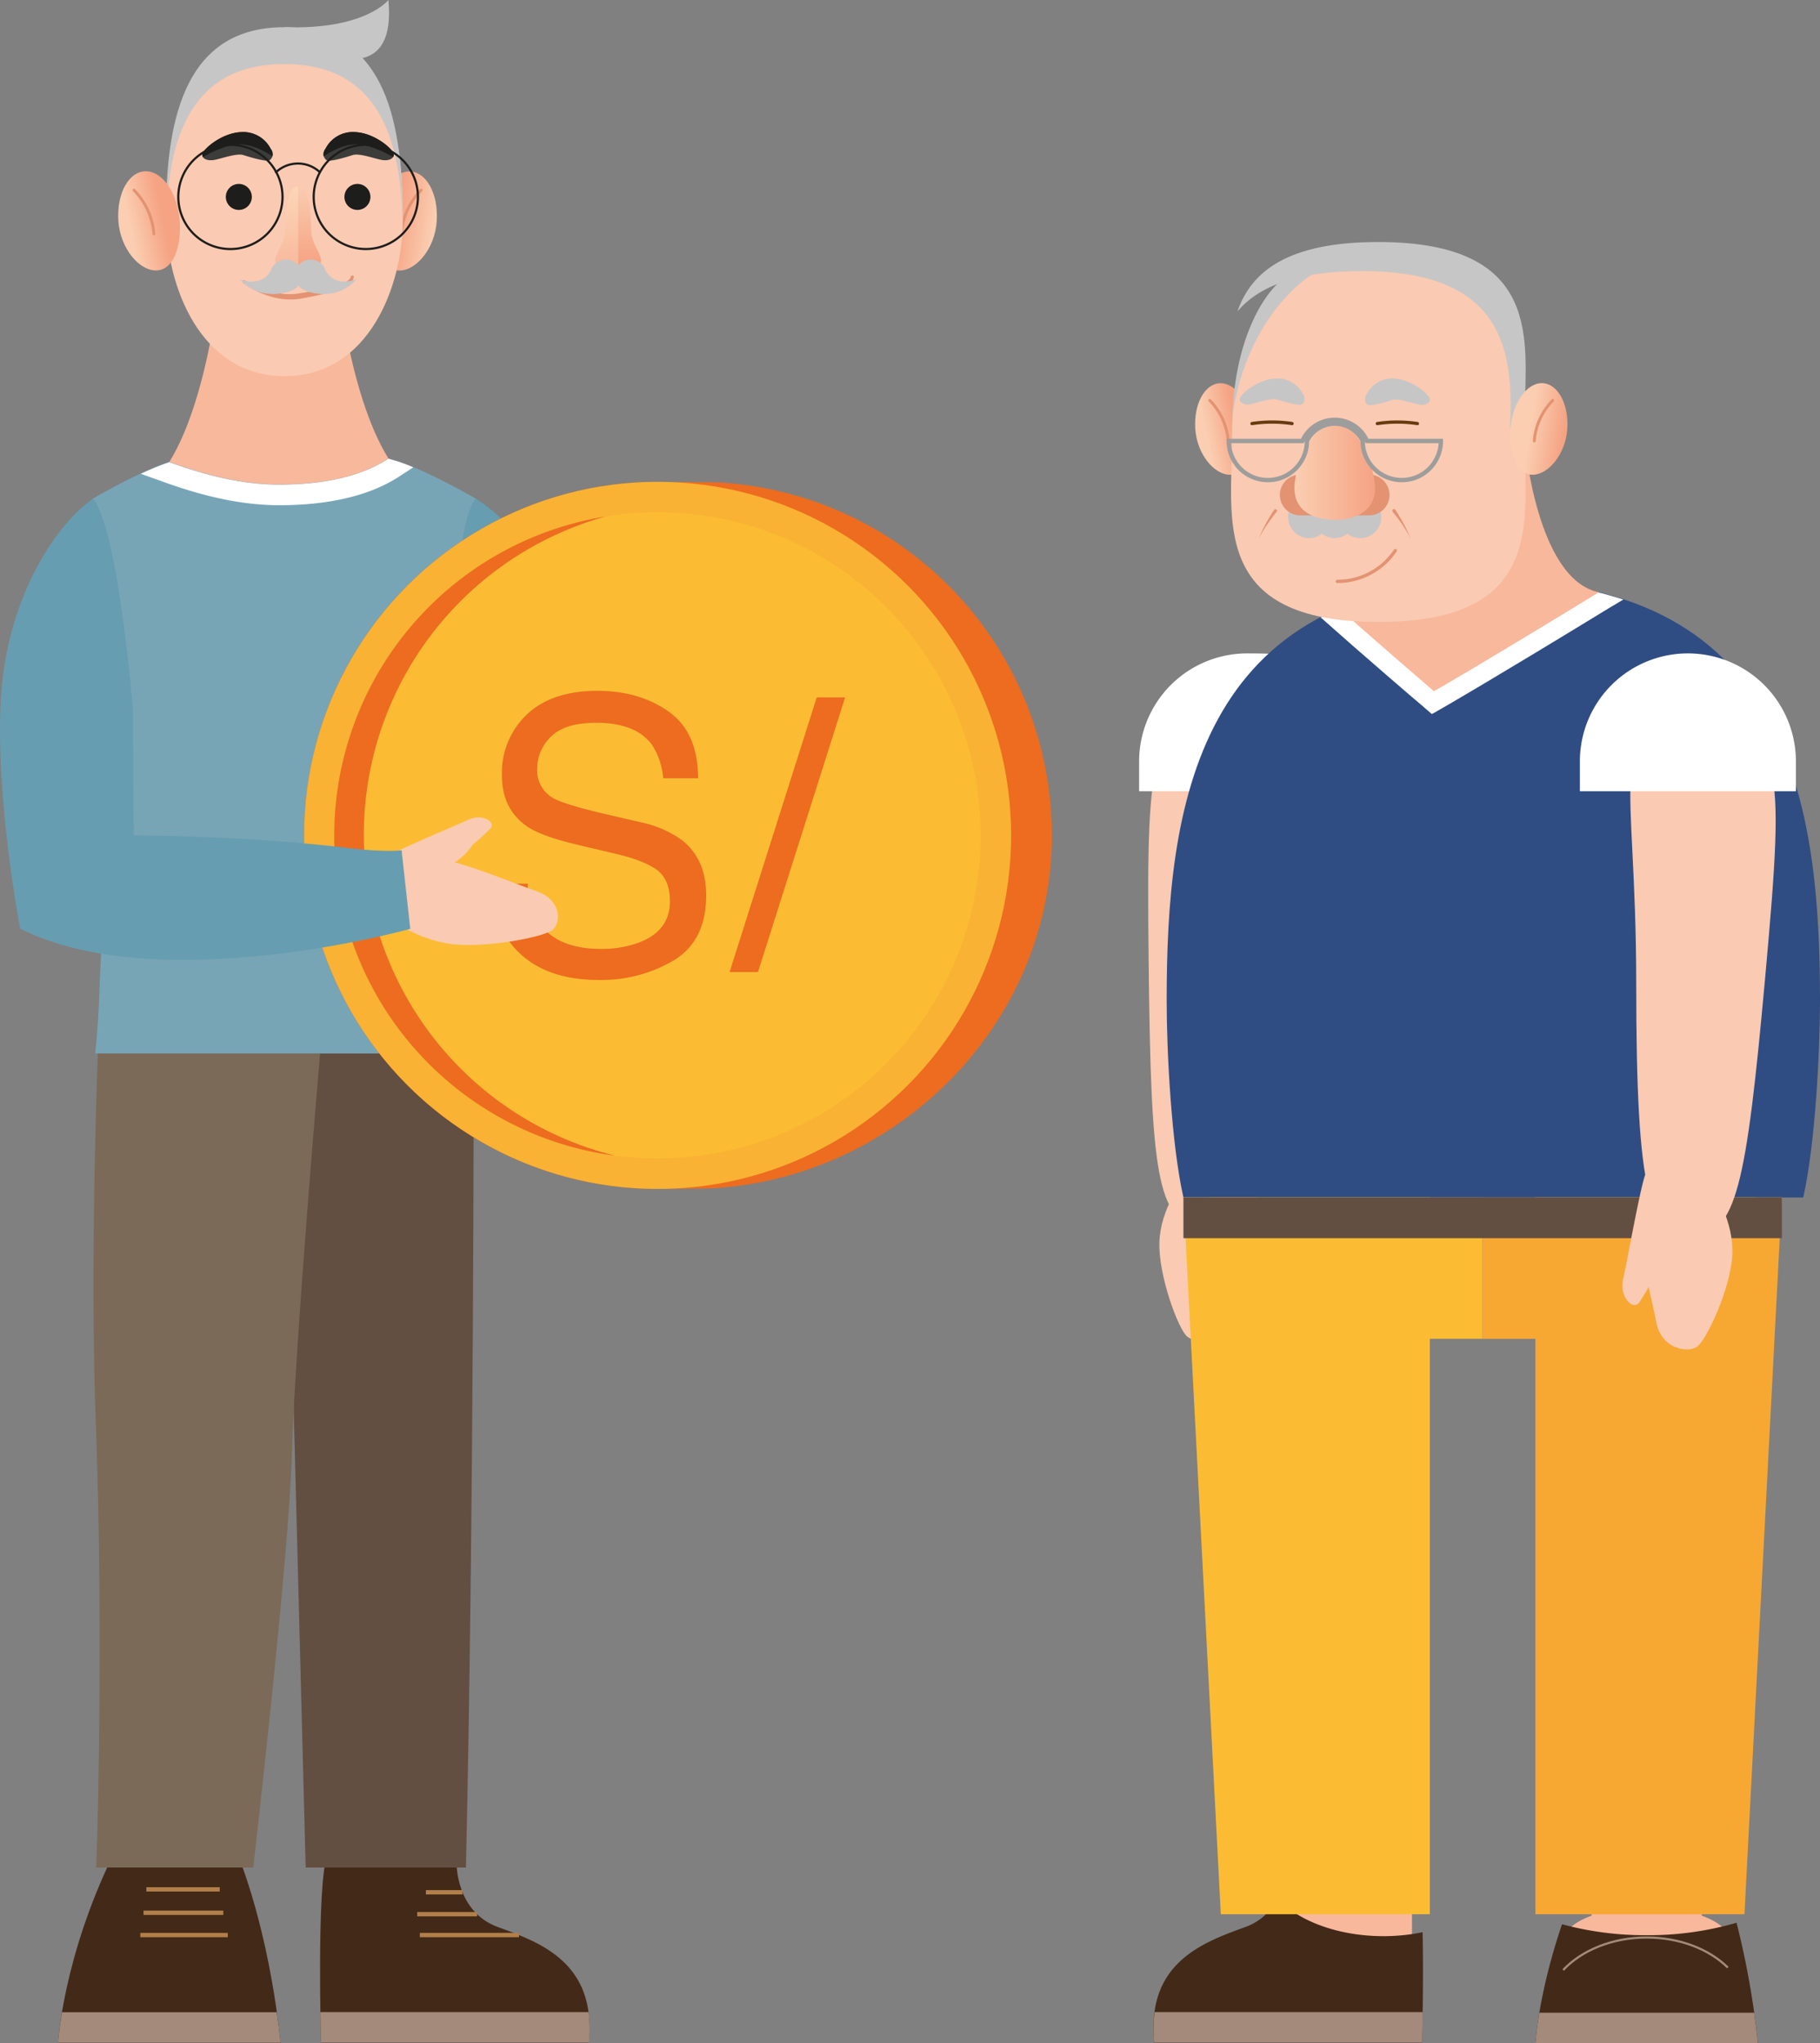 <svg xmlns="http://www.w3.org/2000/svg" xmlns:xlink="http://www.w3.org/1999/xlink" viewBox="0 0 420.2 471.64"><rect x="0" y="0" width="420.2" height="471.64" fill="#808080" stroke="none"/><defs><style>.cls-1{fill:#432918;}.cls-10,.cls-2,.cls-20,.cls-21,.cls-26,.cls-27,.cls-28{fill:none;stroke-miterlimit:10;}.cls-2{stroke:#b17f4a;}.cls-3{fill:#a48a7b;}.cls-4{fill:#634e42;}.cls-5{fill:#77a5b6;}.cls-6{fill:#7b6a58;}.cls-7{fill:#fff;}.cls-8{fill:#f8b89c;}.cls-9{fill:url(#linear-gradient);}.cls-10,.cls-26{stroke:#e39372;}.cls-10,.cls-26,.cls-27{stroke-linecap:round;}.cls-10{stroke-width:0.67px;}.cls-11{fill:#facab2;}.cls-12{fill:#c6c6c6;}.cls-13{fill:#1d1d1b;}.cls-14{fill:#3c3c3b;}.cls-15{fill:#e39372;}.cls-16{fill:url(#Degradado_sin_nombre_9);}.cls-17{fill:url(#Degradado_sin_nombre_14);}.cls-18{fill:url(#Degradado_sin_nombre_14-2);}.cls-19{fill:#679db0;}.cls-20{stroke:#1d1d1b;}.cls-20,.cls-21{stroke-width:0.5px;}.cls-21{stroke:#a48a7b;}.cls-22{fill:#2f4d83;}.cls-23{fill:url(#Degradado_sin_nombre_14-3);}.cls-24{fill:url(#Degradado_sin_nombre_3);}.cls-25{fill:url(#Degradado_sin_nombre_14-4);}.cls-26,.cls-27{stroke-width:0.75px;}.cls-27{stroke:#683c11;}.cls-28{stroke:#9d9d9c;}.cls-29{fill:#fbbc33;}.cls-30{fill:#f7a833;}.cls-31{fill:#ed6c1f;}.cls-32{fill:#f9b233;}</style><linearGradient id="linear-gradient" x1="100.08" y1="52.04" x2="91.56" y2="50.74" gradientUnits="userSpaceOnUse"><stop offset="0" stop-color="#fbceb2"/><stop offset="1" stop-color="#f5a383"/></linearGradient><linearGradient id="Degradado_sin_nombre_9" x1="66.21" y1="42.81" x2="66.21" y2="61.89" gradientUnits="userSpaceOnUse"><stop offset="0" stop-color="#fcd7b7"/><stop offset="0.99" stop-color="#f8b99d"/></linearGradient><linearGradient id="Degradado_sin_nombre_14" x1="71.46" y1="42.07" x2="71.46" y2="61.17" xlink:href="#linear-gradient"/><linearGradient id="Degradado_sin_nombre_14-2" x1="29.92" y1="51.99" x2="37.62" y2="50.45" xlink:href="#linear-gradient"/><linearGradient id="Degradado_sin_nombre_14-3" x1="278.38" y1="99.92" x2="285.5" y2="98.49" xlink:href="#linear-gradient"/><linearGradient id="Degradado_sin_nombre_3" x1="361.13" y1="99.96" x2="353.26" y2="98.76" gradientUnits="userSpaceOnUse"><stop offset="0" stop-color="#f5a383"/><stop offset="1" stop-color="#fbceb2"/></linearGradient><linearGradient id="Degradado_sin_nombre_14-4" x1="298.86" y1="108.7" x2="317.45" y2="108.7" xlink:href="#linear-gradient"/></defs><g id="Capa_2" data-name="Capa 2"><g id="Capa_3" data-name="Capa 3"><path class="cls-1" d="M75.51,428.46l29.9,1.68s-.18,11.17,9.51,14.71,22.91,8.16,21,26.68H74.11S73.09,435.19,75.51,428.46Z"/><line class="cls-2" x1="119.82" y1="446.71" x2="96.94" y2="446.71"/><line class="cls-2" x1="110.15" y1="441.9" x2="96.32" y2="441.9"/><line class="cls-2" x1="106.79" y1="436.84" x2="98.33" y2="436.84"/><path class="cls-3" d="M135.88,464.5a29.62,29.62,0,0,1,.09,7H74.11s-.08-2.82-.14-7Z"/><path class="cls-1" d="M13.41,471.53S14.53,452.12,26,428.46H55s7,16.48,9.77,43.07Z"/><path class="cls-3" d="M64.78,471.53H13.41s.16-2.6.9-7H63.9C64.22,466.77,64.52,469.09,64.78,471.53Z"/><line class="cls-2" x1="52.59" y1="446.71" x2="32.4" y2="446.71"/><line class="cls-2" x1="51.56" y1="441.57" x2="33.14" y2="441.57"/><line class="cls-2" x1="50.73" y1="436.17" x2="33.79" y2="436.17"/><path class="cls-4" d="M107.57,431.13h-37L65.67,243.21h43.69S109.44,351.14,107.57,431.13Z"/><path class="cls-5" d="M105.7,157.82a250.67,250.67,0,0,1,4.14-42.71s-10.65-6.21-17.6-8.46S65.67,100,65.67,100s-19.62,4.37-26.58,6.62-17.6,8.46-17.6,8.46a250.67,250.67,0,0,1,4.14,42.71c0,21.79-2.37,61.72-2.66,70.6s-1,14.79-1,14.79h87.38s-.7-5.92-1-14.79S105.7,179.61,105.7,157.82Z"/><path class="cls-6" d="M22.6,243.21s-1.94,47.6-.45,86.4.71,86,.05,101.52H58.47s8.3-71.77,8.93-95.7,6.5-92.22,6.5-92.22Z"/><path class="cls-7" d="M92.24,106.65c-.73-.23-1.6-.49-2.57-.77-7,4.6-16.35,6-25.29,6s-17.62-2.41-25.29-5.18a61.21,61.21,0,0,0-6.57,2.68l5,1.79c6.51,2.35,16.37,5.46,26.9,5.46,11.74,0,21.13-2.26,27.91-6.73l3.08-2C94.28,107.37,93.22,107,92.24,106.65Z"/><path class="cls-8" d="M39.09,106.65c7.67,2.77,16.36,5.18,25.29,5.18s18.32-1.35,25.29-6c-9.48-15.3-12-44-12-44H51.07S48.58,91.35,39.09,106.65Z"/><path class="cls-9" d="M86.68,51c-.42,6.32,1.61,11.46,5.52,11.46s8.21-5.08,8.63-11.4S98.42,39.6,94.52,39.58,87.1,44.67,86.68,51Z"/><path class="cls-10" d="M97.22,43.9A16.31,16.31,0,0,0,92.62,54"/><path class="cls-11" d="M93,50.84c0,14.7-7.57,36-27.29,36s-27.3-21.3-27.3-36S39,9.42,65.67,9.42,93,36.13,93,50.84Z"/><path class="cls-12" d="M65.67,14.79c21.41,0,26.88,16.72,27.26,36.57,0-.69,0-1.39,0-2.08,0-23.06-5-43-27.29-43s-27.3,20-27.3,43c0,.69,0,1.39,0,2.08C38.79,31.51,44.25,14.79,65.67,14.79Z"/><path class="cls-12" d="M89.67,0s-5.33,6.94-24,6.27C71.48,12.24,91.77,21.86,89.67,0Z"/><path class="cls-13" d="M58.14,45.46a3,3,0,1,1-3-3A3,3,0,0,1,58.14,45.46Z"/><path class="cls-14" d="M62.49,34.35a7.08,7.08,0,0,0-6.65-3.86c-4.53.12-8.62,3.74-9.05,4.88s.94,1.81,2.52,1.58,5.27-1.66,6.88-1.15,5.35,1.63,6.06,1.19A1.78,1.78,0,0,0,62.49,34.35Z"/><path class="cls-13" d="M55.84,30.49c-4.53.12-8.62,3.74-9.05,4.88a.94.94,0,0,0,.06.89c1.93-1.11,5.56-2.93,8.63-2.93,2.72,0,5.6,1.55,7.41,2.75a2.16,2.16,0,0,0-.4-1.73A7.08,7.08,0,0,0,55.84,30.49Z"/><path class="cls-13" d="M79.52,45.46a3,3,0,1,0,3-3A3,3,0,0,0,79.52,45.46Z"/><path class="cls-14" d="M75.18,34.35a7.06,7.06,0,0,1,6.65-3.86c4.52.12,8.62,3.74,9,4.88s-.95,1.81-2.52,1.58-5.27-1.66-6.88-1.15S76.12,37.43,75.42,37A1.77,1.77,0,0,1,75.18,34.35Z"/><path class="cls-13" d="M81.83,30.49c4.52.12,8.62,3.74,9,4.88a1,1,0,0,1-.06.89c-1.93-1.11-5.57-2.93-8.64-2.93-2.72,0-5.6,1.55-7.41,2.75a2.21,2.21,0,0,1,.41-1.73A7.06,7.06,0,0,1,81.83,30.49Z"/><path class="cls-15" d="M56.51,64.73a24.2,24.2,0,0,0,6,2.57,22.16,22.16,0,0,0,3.22.57A14.45,14.45,0,0,0,69,67.75c2.17-.35,4.4-.78,6.56-1.27a23.59,23.59,0,0,0,3.17-.91c1-.36,2.07-.87,2.3-1.73v0a.33.33,0,0,1,.41-.24.34.34,0,0,1,.24.37,2.44,2.44,0,0,1-1.05,1.61,7.54,7.54,0,0,1-1.54.9,24.7,24.7,0,0,1-3.27,1.11c-2.21.57-4.39,1-6.65,1.4a15.7,15.7,0,0,1-6.92-.61,20.1,20.1,0,0,1-6.13-3.09.34.34,0,0,1-.07-.47.34.34,0,0,1,.44-.09Z"/><path class="cls-16" d="M68.83,43c-2.33,0-3,5.23-3,10.13S59.1,62,68.83,62Z"/><path class="cls-17" d="M68.83,43c2.33,0,3,5.23,3,10.13s6.77,8.86-3,8.86Z"/><path class="cls-18" d="M41.48,51C41.9,57.3,39.87,62.44,36,62.44S27.75,57.36,27.33,51s2.41-11.44,6.32-11.46S41.06,44.67,41.48,51Z"/><path class="cls-10" d="M30.94,43.9A16.31,16.31,0,0,1,35.54,54"/><path class="cls-12" d="M75.19,62.49h0a3.66,3.66,0,0,0-6.34-1.21,3.65,3.65,0,0,0-6.33,1.21h0c-2.32,4.07-7.09,2-7.09,2C60.14,69.7,66.62,67.54,68,66.74a3.43,3.43,0,0,0,.88-.83,3.47,3.47,0,0,0,.89.83c1.33.8,7.81,3,12.56-2.29C82.28,64.45,77.51,66.56,75.19,62.49Z"/><path class="cls-19" d="M131.57,160.62c1.3,17.79,2.16,45.81,2.16,45.81l-27.29,4.14L105,163.3s-1-41,4.82-48.19C125.22,124.9,130.27,142.83,131.57,160.62Z"/><circle class="cls-20" cx="53.2" cy="45.46" r="12.03" transform="translate(-13.35 23.82) rotate(-22.5)"/><circle class="cls-20" cx="84.46" cy="45.46" r="12.03" transform="translate(-10.97 35.78) rotate(-22.5)"/><path class="cls-20" d="M74,39.9a7.39,7.39,0,0,0-10.42,0"/><path class="cls-11" d="M288.78,270.49s1.46,9.75.18,15.64-3.38,11.72-5.06,17.67-7.72,6.38-9.76,4.79-6.68-14-6.46-21.74,5.24-14.66,7.79-17S285.22,266.56,288.78,270.49Z"/><path class="cls-11" d="M285.37,293.4a53.56,53.56,0,0,0,2.89,6.07c1.21,1.95,4.76-.8,4.09-5.29s-2.32-22.26-3.3-24.72S275.06,280.55,285.37,293.4Z"/><path class="cls-11" d="M265.2,222.23c.51,48.27,1.94,60,11.87,60.75s13.73-7.14,17.69-56.83,12.19-57.27-8.47-58.91S264.63,169.48,265.2,222.23Z"/><path class="cls-7" d="M287.93,150.84A24.94,24.94,0,0,0,263,175.78v6.88h49.89v-6.88C312.87,162,325.45,150.84,287.93,150.84Z"/><path class="cls-8" d="M300.61,438.94V424.19H326v26.37a38.13,38.13,0,0,1-12.7,2c-10.58,0-19.15-3.49-19.15-7.79C294.17,442.44,296.67,440.37,300.61,438.94Z"/><path class="cls-1" d="M287.54,444.85a13.4,13.4,0,0,0,7.42-6.54c4.84,5.17,14,8.66,24.49,8.66a45.06,45.06,0,0,0,9-.91c.25,12.05-.13,25.47-.13,25.47H266.48C264.62,453,277.85,448.4,287.54,444.85Z"/><path class="cls-3" d="M266.57,464.5a29.62,29.62,0,0,0-.09,7h61.86s.08-2.82.14-7Z"/><path class="cls-8" d="M392.89,442.23v-16.9H367.48v16.9c-3.94,1.43-6.44,3.5-6.44,5.81,0,4.3,8.57,7.79,19.14,7.79s19.15-3.49,19.15-7.79C399.33,445.73,396.83,443.66,392.89,442.23Z"/><path class="cls-1" d="M380.18,446.75a73.55,73.55,0,0,1-19.54-2.53c-5.46,16-6.14,27.42-6.14,27.42h51.36a192.71,192.71,0,0,0-4.93-27.77A72.74,72.74,0,0,1,380.18,446.75Z"/><path class="cls-3" d="M405.86,471.64H354.5s.16-2.6.9-7H405C405.31,466.88,405.61,469.2,405.86,471.64Z"/><path class="cls-21" d="M398.92,454.22c-4.27-4.22-11.07-6.94-18.74-6.94-8,0-15.06,3-19.28,7.51"/><path class="cls-22" d="M416.33,276.45c2.77-12.26,3.87-33.61,3.87-45.45,0-43.86-6.34-96.95-75.42-96.95S269.36,187.14,269.36,231c0,11.84,1.1,33.19,3.87,45.45Z"/><path class="cls-7" d="M305.28,142.85c8.16,7.29,22.82,19.9,23,20l2.31,2,2.64-1.51c.11-.06,10.65-6.1,38.21-22.93l3.35-2c-8.38-2.76-18.26-4.32-30-4.32-16.71,0-29.72,3.13-39.88,8.46Z"/><path class="cls-8" d="M318.21,101.72H352s2.7,32.12,17.16,35c-27.81,17-38.09,22.86-38.09,22.86s-14.68-12.62-22.9-20C314,129.94,319.46,108.44,318.21,101.72Z"/><path class="cls-23" d="M289.06,99c.39,5.84-1.48,10.6-5.09,10.6s-7.6-4.7-8-10.54,2.22-10.58,5.83-10.59S288.68,93.15,289.06,99Z"/><path class="cls-10" d="M279.32,92.44a15.08,15.08,0,0,1,4.26,9.36"/><path class="cls-11" d="M352,101.1c0,18.65,5.21,42.48-33.78,42.48s-33.77-23.83-33.77-42.48,4.39-41.23,33.77-41.23S352,82.45,352,101.1Z"/><path class="cls-12" d="M303.32,63.09s-15.06,8.58-18.74,32.58c.53-16.31,6.64-28.36,13-32.29S303.32,63.09,303.32,63.09Z"/><path class="cls-12" d="M348.65,99.05l3.43-4c0-15.84,4.56-39.18-33.87-39.18-20.92,0-29.31,6.81-32.5,16,4.75-5.59,13.36-9.29,28.76-9.29C348.31,62.55,349.37,82.36,348.65,99.05Z"/><path class="cls-24" d="M348.75,99c-.39,5.84,1.49,10.6,5.1,10.6s7.59-4.7,8-10.54S359.6,88.46,356,88.45,349.14,93.15,348.75,99Z"/><path class="cls-10" d="M358.49,92.44a15.1,15.1,0,0,0-4.25,9.36"/><path class="cls-12" d="M308.16,119.38a22.73,22.73,0,0,1-10.2-2.2,4.78,4.78,0,0,0-.55,2.2,4.81,4.81,0,0,0,7.79,3.81,4.75,4.75,0,0,0,5.91,0,4.82,4.82,0,0,0,7.8-3.81,4.67,4.67,0,0,0-.56-2.2A22.69,22.69,0,0,1,308.16,119.38Z"/><path class="cls-15" d="M316.11,109.57H300.2a4.7,4.7,0,0,0,0,9.4h15.91a4.7,4.7,0,0,0,0-9.4Z"/><path class="cls-25" d="M317.45,112.69c0,5.14-4.16,7.3-9.29,7.3s-9.3-2.16-9.3-7.3,4.16-15.27,9.3-15.27S317.45,107.56,317.45,112.69Z"/><path class="cls-26" d="M322.15,127.1a16.11,16.11,0,0,1-13.39,7.12"/><path class="cls-12" d="M301.14,91.76s0-.07,0-.11a2.11,2.11,0,0,0-.33-.7,6.52,6.52,0,0,0-6.15-3.56c-4.18.11-8,3.45-8.36,4.5a.91.91,0,0,0-.06.42s0,.07,0,.1a1.14,1.14,0,0,0,.09.26l0,0h0a2.3,2.3,0,0,0,2.26.64c1.45-.22,4.87-1.53,6.36-1.06s4.95,1.51,5.6,1.1a1.37,1.37,0,0,0,.58-.85h0v-.06a1,1,0,0,0,0-.17A1.79,1.79,0,0,0,301.14,91.76Z"/><path class="cls-12" d="M330.12,92.31a.93.93,0,0,0-.07-.42c-.4-1-4.18-4.39-8.36-4.5A6.51,6.51,0,0,0,315.55,91a2.49,2.49,0,0,0-.34.7l0,.11a1.55,1.55,0,0,0,0,.56c0,.06,0,.11,0,.17a.13.13,0,0,1,0,.06h0a1.37,1.37,0,0,0,.58.85c.66.41,4.11-.62,5.6-1.1s4.91.84,6.37,1.06a2.31,2.31,0,0,0,2.26-.64h0s0,0,0,0a.75.75,0,0,0,.09-.25A.43.43,0,0,0,330.12,92.31Z"/><path class="cls-27" d="M289.06,97.78a31.06,31.06,0,0,1,9.25,0"/><path class="cls-27" d="M318,97.78a31.06,31.06,0,0,1,9.25,0"/><path class="cls-15" d="M294.78,118.13a39.45,39.45,0,0,0-4.12,6.09,38.93,38.93,0,0,1,3.52-6.54.38.38,0,0,1,.63.41l0,0Z"/><path class="cls-15" d="M322.14,117.68a40,40,0,0,1,3.51,6.54,38.76,38.76,0,0,0-4.12-6.09h0a.37.37,0,0,1,.06-.53.38.38,0,0,1,.53.06Z"/><path class="cls-28" d="M315.62,101.8a8.15,8.15,0,0,0-14.93,0h-17a9,9,0,1,0,18.06,0h0a7.17,7.17,0,0,1,12.86,0h0a9,9,0,0,0,18.06,0Z"/><polygon class="cls-29" points="330.12 441.9 281.86 441.9 273.23 276.45 330.12 276.45 330.12 441.9"/><rect class="cls-29" x="279.16" y="276.45" width="63.15" height="32.61"/><polygon class="cls-30" points="354.5 441.9 402.76 441.9 411.4 276.45 354.5 276.45 354.5 441.9"/><rect class="cls-30" x="342.31" y="276.45" width="63.15" height="32.61" transform="translate(747.78 585.52) rotate(180)"/><rect class="cls-4" x="273.23" y="276.45" width="138.17" height="9.39"/><path class="cls-11" d="M380.21,271.79s-2.22,9.6-1.42,15.58,2.44,11.95,3.64,18,7.19,7,9.35,5.55,7.77-13.39,8.17-21.16-4.06-15-6.41-17.57S384.07,268.16,380.21,271.79Z"/><path class="cls-11" d="M381.8,294.9a53.56,53.56,0,0,1-3.37,5.82c-1.36,1.85-4.68-1.18-3.66-5.6s4.09-22,5.25-24.37S393.09,282.91,381.8,294.9Z"/><path class="cls-11" d="M407.55,225.56c-4.35,48.07-6.69,59.61-16.66,59.61s-13.12-8.21-13.12-58.05-7.61-58.06,13.12-58.06S412.3,173,407.55,225.56Z"/><path class="cls-7" d="M389.7,150.84a24.93,24.93,0,0,0-24.94,24.94v6.88h49.88v-6.88A24.94,24.94,0,0,0,389.7,150.84Z"/><path class="cls-19" d="M117.21,194s34.08-1.93,64.86,1.81a78.86,78.86,0,0,0,10.48.81l2.57,18s-58,16.46-88.68-4.06C114,199.84,117.21,194,117.21,194Z"/><path class="cls-11" d="M190.51,197.77s10.42-.18,16.42,1.59,11.83,4.23,17.83,6.35,5.65,7.42,3.71,9-15.54,4.24-23.66,3.18A29.42,29.42,0,0,1,188,209.24C185.92,206.77,185.92,200.42,190.51,197.77Z"/><path class="cls-11" d="M210.11,194.94a45.5,45.5,0,0,0,4.06-3.7c1.23-1.42-1.77-3.54-5.12-2s-16.85,7.13-18.54,8.48S202.52,206.06,210.11,194.94Z"/><path class="cls-31" d="M242.85,192.85a81.61,81.61,0,0,0-77.51-81.51l-13.51-.11a81.62,81.62,0,0,0,0,163.24c1.36,0,11.92-.11,11.92-.11C206.92,272.23,242.85,236.55,242.85,192.85Z"/><circle class="cls-32" cx="151.83" cy="192.85" r="81.62"/><circle class="cls-29" cx="151.83" cy="192.85" r="74.59" transform="translate(-70.75 296.31) rotate(-76.72)"/><path class="cls-31" d="M84,192.72a76.3,76.3,0,0,1,55.88-73.5,74.58,74.58,0,0,0,2.13,147.57A76.31,76.31,0,0,1,84,192.72Z"/><path class="cls-31" d="M121.83,204a17.89,17.89,0,0,0,2.46,8.76q4.11,6.3,14.5,6.3a24.85,24.85,0,0,0,8.48-1.38q7.39-2.69,7.4-9.58,0-5.17-3.14-7.38t-9.95-3.75L133.27,195q-8.16-1.91-11.54-4.19-5.85-4-5.85-11.86a18.55,18.55,0,0,1,5.75-14q5.76-5.47,16.29-5.47,9.71,0,16.48,4.81t6.78,15.38h-8.07a16.26,16.26,0,0,0-2.64-7.81q-3.76-5-12.78-5-7.29,0-10.47,3.19a10.21,10.21,0,0,0-3.19,7.42,7.3,7.3,0,0,0,3.77,6.82q2.46,1.38,11.16,3.45l8.61,2a25.7,25.7,0,0,1,9.61,4q5.87,4.44,5.86,12.9,0,10.53-7.47,15.06a32.82,32.82,0,0,1-17.36,4.53q-11.52,0-18.05-6T113.77,204Z"/><path class="cls-31" d="M188.56,161h6.56L175,224.41h-6.56Z"/><path class="cls-11" d="M89.59,197.77s10.42-.18,16.42,1.59,11.83,4.23,17.83,6.35,5.65,7.42,3.71,9S112,219,103.89,217.89a29.42,29.42,0,0,1-16.77-8.65C85,206.77,85,200.42,89.59,197.77Z"/><path class="cls-11" d="M109.19,194.94a45.5,45.5,0,0,0,4.06-3.7c1.24-1.42-1.77-3.54-5.12-2s-16.85,7.13-18.54,8.48S101.6,206.06,109.19,194.94Z"/><path class="cls-19" d="M.24,160.62c-1.48,23,4.41,53.78,4.41,53.78L31,210.81l-.32-47.12s-3.34-41.38-9.18-48.58C12.13,121.67,1.63,138.9.24,160.62Z"/><path class="cls-19" d="M18.07,192.85s32.3-.77,63.08,3c7.93.93,11.57.45,11.57.45l2,18.13s-57.55,16.13-90,0C3.53,200.28,18.07,192.85,18.07,192.85Z"/></g></g></svg>